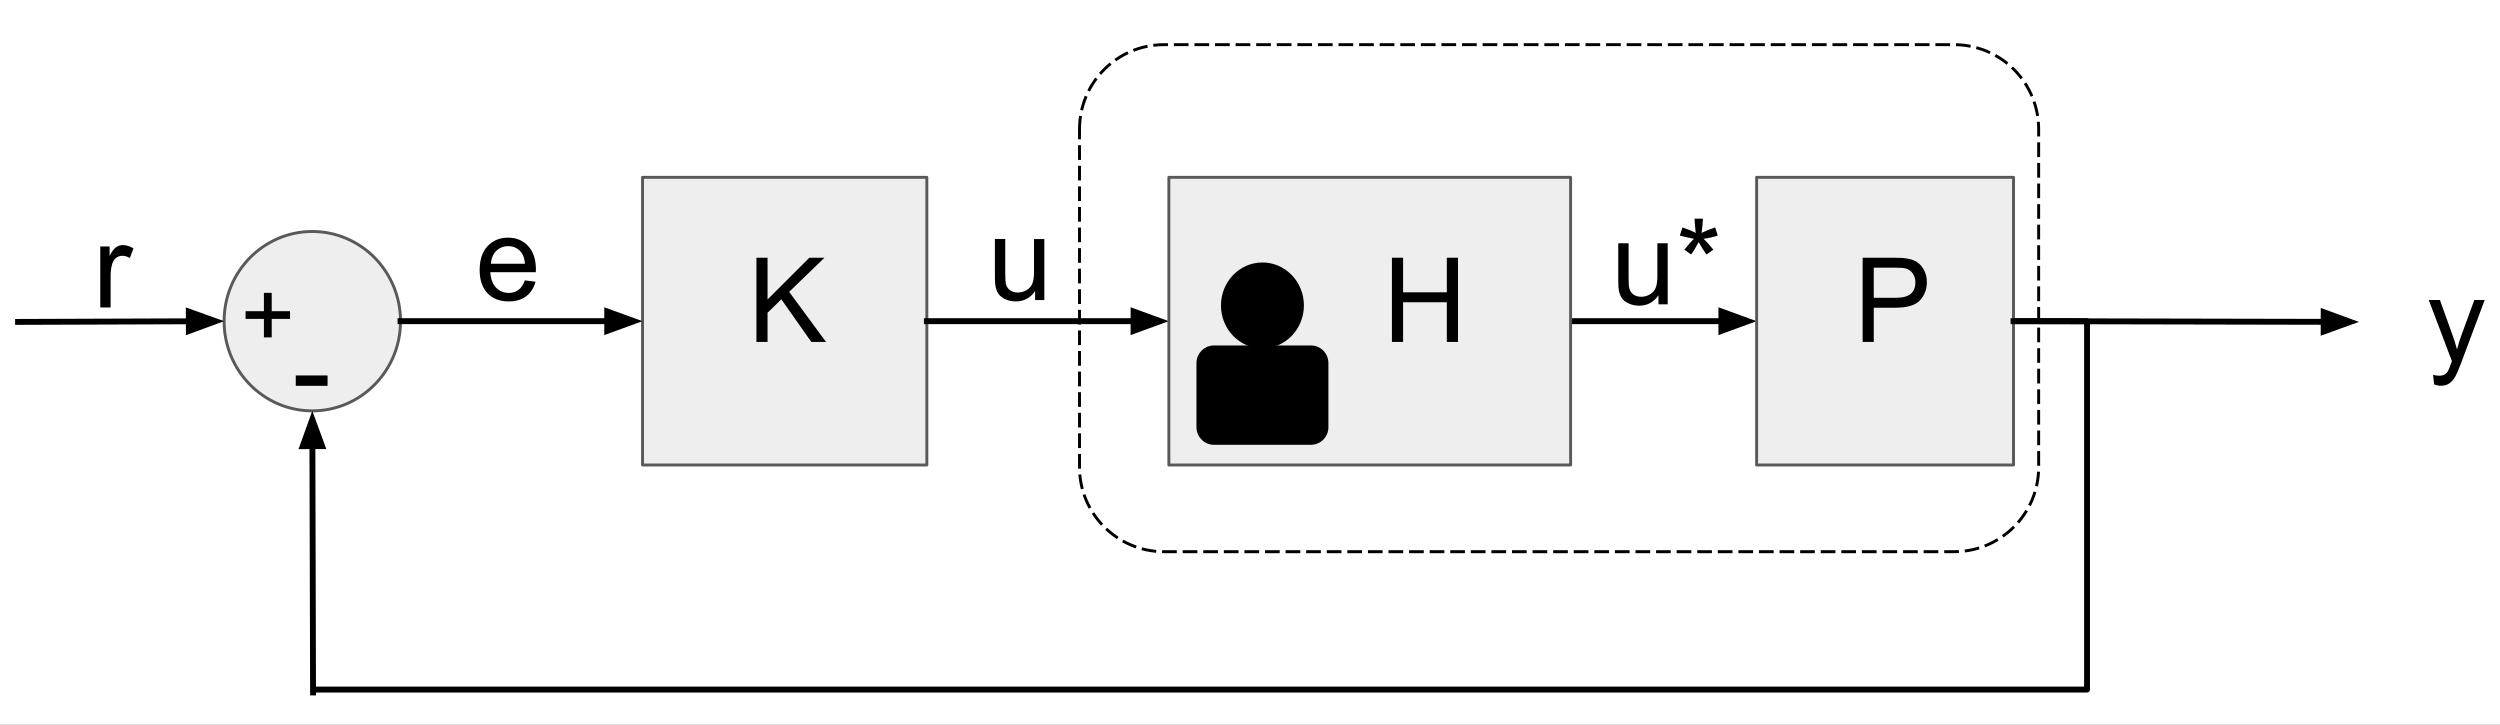 <?xml version="1.0" encoding="UTF-8" standalone="no"?>
<svg
   xmlns:dc="http://purl.org/dc/elements/1.1/"
   xmlns:cc="http://creativecommons.org/ns#"
   xmlns:rdf="http://www.w3.org/1999/02/22-rdf-syntax-ns#"
   xmlns:svg="http://www.w3.org/2000/svg"
   xmlns="http://www.w3.org/2000/svg"
   xmlns:sodipodi="http://sodipodi.sourceforge.net/DTD/sodipodi-0.dtd"
   xmlns:inkscape="http://www.inkscape.org/namespaces/inkscape"
   version="1.1"
   viewBox="0 0 850.251 246.478"
   stroke-miterlimit="10"
   id="svg117"
   sodipodi:docname="control_loop.svg"
   width="850.251"
   height="246.478"
   style="fill:none;stroke:none;stroke-linecap:square;stroke-miterlimit:10"
   inkscape:version="0.92.3 (2405546, 2018-03-11)">
  <rect x="0" y="0" width="850.251" height="246.478" fill="#808080" stroke="none"/>
  <defs
     id="defs121">
    <clipPath
       clipPathUnits="userSpaceOnUse"
       id="clipPath932">
      <rect
         style="opacity:1;fill:#ff0000;fill-opacity:1;stroke:#ff0000;stroke-width:4.594;stroke-miterlimit:4;stroke-dasharray:none;stroke-dashoffset:0;stroke-opacity:1"
         id="rect934"
         width="850.251"
         height="246.478"
         x="20.589"
         y="209.683" />
    </clipPath>
  </defs>
  <sodipodi:namedview
     pagecolor="#ffffff"
     bordercolor="#666666"
     borderopacity="1"
     objecttolerance="10"
     gridtolerance="10"
     guidetolerance="10"
     inkscape:pageopacity="0"
     inkscape:pageshadow="2"
     inkscape:window-width="1920"
     inkscape:window-height="1052"
     id="namedview119"
     showgrid="false"
     fit-margin-top="0"
     fit-margin-left="0"
     fit-margin-right="0"
     fit-margin-bottom="0"
     inkscape:zoom="1.4790317"
     inkscape:cx="384.13167"
     inkscape:cy="146.85975"
     inkscape:window-x="0"
     inkscape:window-y="16"
     inkscape:window-maximized="1"
     inkscape:current-layer="svg117" />
  <clipPath
     id="p.0">
    <path
       d="M 0,0 H 960 V 540 H 0 Z"
       id="path2"
       inkscape:connector-curvature="0"
       style="clip-rule:nonzero" />
  </clipPath>
  <g
     clip-path="url(#clipPath932)"
     id="g115"
     transform="translate(-20.589,-209.683)">
    <path
       d="M 0,0 H 960 V 540 H 0 Z"
       id="path5"
       inkscape:connector-curvature="0"
       style="fill:#ffffff;fill-rule:evenodd" />
    <path
       d="M 239.118,270 H 335.811 v 97.827 h -96.693 z"
       id="path7"
       inkscape:connector-curvature="0"
       style="fill:#eeeeee;fill-rule:evenodd" />
    <path
       d="M 239.118,270 H 335.811 v 97.827 h -96.693 z"
       id="path9"
       inkscape:connector-curvature="0"
       style="fill-rule:evenodd;stroke:#595959;stroke-width:1;stroke-linecap:butt;stroke-linejoin:round" />
    <path
       d="m 335.811,318.913 h 82.299"
       id="path11"
       inkscape:connector-curvature="0"
       style="fill:#000000;fill-opacity:0;fill-rule:evenodd" />
    <path
       d="m 335.811,318.913 h 70.299"
       id="path13"
       inkscape:connector-curvature="0"
       style="fill-rule:evenodd;stroke:#000000;stroke-width:2;stroke-linecap:butt;stroke-linejoin:round" />
    <path
       d="m 406.11,322.217 9.076,-3.303 -9.076,-3.303 z"
       id="path15"
       inkscape:connector-curvature="0"
       style="fill:#000000;fill-rule:evenodd;stroke:#000000;stroke-width:2;stroke-linecap:butt" />
    <path
       d="m 554.753,318.913 h 63.276"
       id="path17"
       inkscape:connector-curvature="0"
       style="fill:#000000;fill-opacity:0;fill-rule:evenodd" />
    <path
       d="m 554.753,318.913 h 51.276"
       id="path19"
       inkscape:connector-curvature="0"
       style="fill-rule:evenodd;stroke:#000000;stroke-width:2;stroke-linecap:butt;stroke-linejoin:round" />
    <path
       d="m 606.029,322.217 9.076,-3.303 -9.076,-3.303 z"
       id="path21"
       inkscape:connector-curvature="0"
       style="fill:#000000;fill-rule:evenodd;stroke:#000000;stroke-width:2;stroke-linecap:butt" />
    <path
       d="m 96.806,318.913 v 0 c 0,-16.847 13.431,-30.504 30,-30.504 v 0 c 7.957,0 15.587,3.214 21.213,8.934 5.626,5.721 8.787,13.479 8.787,21.57 v 0 c 0,16.847 -13.431,30.504 -30,30.504 v 0 c -16.569,0 -30,-13.657 -30,-30.504 z"
       id="path23"
       inkscape:connector-curvature="0"
       style="fill:#eeeeee;fill-rule:evenodd" />
    <path
       d="m 96.806,318.913 v 0 c 0,-16.847 13.431,-30.504 30,-30.504 v 0 c 7.957,0 15.587,3.214 21.213,8.934 5.626,5.721 8.787,13.479 8.787,21.57 v 0 c 0,16.847 -13.431,30.504 -30,30.504 v 0 c -16.569,0 -30,-13.657 -30,-30.504 z"
       id="path25"
       inkscape:connector-curvature="0"
       style="fill-rule:evenodd;stroke:#595959;stroke-width:1;stroke-linecap:butt;stroke-linejoin:round" />
    <path
       d="m 705.388,318.913 h 25.003 V 444.205 H 127.562"
       id="path27"
       inkscape:connector-curvature="0"
       style="fill:#000000;fill-opacity:0;fill-rule:evenodd" />
    <path
       d="m 705.388,318.913 h 25.003 V 444.205 H 127.562"
       id="path29"
       inkscape:connector-curvature="0"
       style="fill-rule:evenodd;stroke:#000000;stroke-width:2;stroke-linecap:butt;stroke-linejoin:round" />
    <path
       d="m 127.058,445.197 -0.252,-95.78"
       id="path31"
       inkscape:connector-curvature="0"
       style="fill:#000000;fill-opacity:0;fill-rule:evenodd" />
    <path
       d="m 127.058,445.197 -0.22,-83.78"
       id="path33"
       inkscape:connector-curvature="0"
       style="fill-rule:evenodd;stroke:#000000;stroke-width:2;stroke-linecap:butt;stroke-linejoin:round" />
    <path
       d="m 130.141,361.409 -3.327,-9.067 -3.28,9.085 z"
       id="path35"
       inkscape:connector-curvature="0"
       style="fill:#000000;fill-rule:evenodd;stroke:#000000;stroke-width:2;stroke-linecap:butt" />
    <path
       d="m 156.806,318.913 h 82.299"
       id="path37"
       inkscape:connector-curvature="0"
       style="fill:#000000;fill-opacity:0;fill-rule:evenodd" />
    <path
       d="m 156.806,318.913 h 70.299"
       id="path39"
       inkscape:connector-curvature="0"
       style="fill-rule:evenodd;stroke:#000000;stroke-width:2;stroke-linecap:butt;stroke-linejoin:round" />
    <path
       d="m 227.105,322.217 9.076,-3.303 -9.076,-3.303 z"
       id="path41"
       inkscape:connector-curvature="0"
       style="fill:#000000;fill-rule:evenodd;stroke:#000000;stroke-width:2;stroke-linecap:butt" />
    <path
       d="m 26.727,319.165 70.079,-0.252"
       id="path43"
       inkscape:connector-curvature="0"
       style="fill:#000000;fill-opacity:0;fill-rule:evenodd" />
    <path
       d="m 26.727,319.165 58.079,-0.209"
       id="path45"
       inkscape:connector-curvature="0"
       style="fill-rule:evenodd;stroke:#000000;stroke-width:2;stroke-linecap:butt;stroke-linejoin:round" />
    <path
       d="m 84.818,322.26 9.064,-3.336 -9.088,-3.271 z"
       id="path47"
       inkscape:connector-curvature="0"
       style="fill:#000000;fill-rule:evenodd;stroke:#000000;stroke-width:2;stroke-linecap:butt" />
    <path
       d="m 387.732,253.615 v 0 c 0,-15.873 12.868,-28.741 28.741,-28.741 h 268.723 c 7.622,0 14.933,3.028 20.323,8.418 5.39,5.39 8.418,12.7 8.418,20.323 v 114.959 c 0,15.873 -12.868,28.741 -28.741,28.741 H 416.473 v 0 c -15.873,0 -28.741,-12.868 -28.741,-28.741 z"
       id="path49"
       inkscape:connector-curvature="0"
       style="fill:#000000;fill-opacity:0;fill-rule:evenodd" />
    <path
       d="m 387.732,253.615 v 0 c 0,-15.873 12.868,-28.741 28.741,-28.741 h 268.723 c 7.622,0 14.933,3.028 20.323,8.418 5.39,5.39 8.418,12.7 8.418,20.323 v 114.959 c 0,15.873 -12.868,28.741 -28.741,28.741 H 416.473 v 0 c -15.873,0 -28.741,-12.868 -28.741,-28.741 z"
       id="path51"
       inkscape:connector-curvature="0"
       style="fill-rule:evenodd;stroke:#000000;stroke-width:1;stroke-linecap:butt;stroke-linejoin:round;stroke-dasharray:4, 3" />
    <path
       d="m 418.123,270 h 136.63 v 97.827 H 418.123 Z"
       id="path53"
       inkscape:connector-curvature="0"
       style="fill:#eeeeee;fill-rule:evenodd" />
    <path
       d="m 418.123,270 h 136.63 v 97.827 H 418.123 Z"
       id="path55"
       inkscape:connector-curvature="0"
       style="fill-rule:evenodd;stroke:#595959;stroke-width:1;stroke-linecap:butt;stroke-linejoin:round" />
    <path
       d="m 428.007,333.134 v 0 c 0,-3.018 2.447,-5.465 5.465,-5.465 h 32.945 c 1.449,0 2.839,0.576 3.864,1.601 1.025,1.025 1.601,2.415 1.601,3.864 V 354.992 c 0,3.018 -2.447,5.465 -5.465,5.465 h -32.945 v 0 c -3.018,0 -5.465,-2.447 -5.465,-5.465 z"
       id="path57"
       inkscape:connector-curvature="0"
       style="fill:#000000;fill-rule:evenodd" />
    <path
       d="m 428.007,333.134 v 0 c 0,-3.018 2.447,-5.465 5.465,-5.465 h 32.945 c 1.449,0 2.839,0.576 3.864,1.601 1.025,1.025 1.601,2.415 1.601,3.864 V 354.992 c 0,3.018 -2.447,5.465 -5.465,5.465 h -32.945 v 0 c -3.018,0 -5.465,-2.447 -5.465,-5.465 z"
       id="path59"
       inkscape:connector-curvature="0"
       style="fill-rule:evenodd;stroke:#000000;stroke-width:1;stroke-linecap:butt;stroke-linejoin:round" />
    <path
       d="m 436.337,313.559 v 0 c 0,-7.793 6.092,-14.11 13.606,-14.11 v 0 c 3.609,0 7.069,1.487 9.621,4.133 2.552,2.646 3.985,6.235 3.985,9.977 v 0 c 0,7.793 -6.092,14.11 -13.606,14.11 v 0 c -7.515,0 -13.606,-6.317 -13.606,-14.11 z"
       id="path61"
       inkscape:connector-curvature="0"
       style="fill:#000000;fill-rule:evenodd" />
    <path
       d="m 436.337,313.559 v 0 c 0,-7.793 6.092,-14.11 13.606,-14.11 v 0 c 3.609,0 7.069,1.487 9.621,4.133 2.552,2.646 3.985,6.235 3.985,9.977 v 0 c 0,7.793 -6.092,14.11 -13.606,14.11 v 0 c -7.515,0 -13.606,-6.317 -13.606,-14.11 z"
       id="path63"
       inkscape:connector-curvature="0"
       style="fill-rule:evenodd;stroke:#000000;stroke-width:1;stroke-linecap:butt;stroke-linejoin:round" />
    <path
       d="m 481.779,278.575 h 60 v 65.039 H 481.779 Z"
       id="path65"
       inkscape:connector-curvature="0"
       style="fill:#000000;fill-opacity:0;fill-rule:evenodd" />
    <path
       d="m 493.983,325.975 v -28.641 h 3.797 v 11.766 h 14.875 v -11.766 h 3.797 v 28.641 h -3.797 v -13.5 h -14.875 v 13.5 z"
       id="path67"
       inkscape:connector-curvature="0"
       style="fill:#000000;fill-rule:nonzero" />
    <path
       d="m 618.018,270 h 87.37 v 97.827 H 618.018 Z"
       id="path69"
       inkscape:connector-curvature="0"
       style="fill:#eeeeee;fill-rule:evenodd" />
    <path
       d="m 618.018,270 h 87.37 v 97.827 H 618.018 Z"
       id="path71"
       inkscape:connector-curvature="0"
       style="fill-rule:evenodd;stroke:#595959;stroke-width:1;stroke-linecap:butt;stroke-linejoin:round" />
    <path
       d="m 641.982,278.575 h 60 v 65.039 h -60 z"
       id="path73"
       inkscape:connector-curvature="0"
       style="fill:#000000;fill-opacity:0;fill-rule:evenodd" />
    <path
       d="m 654.075,325.975 v -28.641 h 10.797 q 2.844,0 4.359,0.281 2.109,0.344 3.531,1.344 1.422,0.984 2.281,2.766 0.875,1.766 0.875,3.891 0,3.656 -2.328,6.188 -2.312,2.531 -8.391,2.531 h -7.344 v 11.641 z m 3.781,-15.016 h 7.406 q 3.672,0 5.203,-1.359 1.547,-1.375 1.547,-3.859 0,-1.797 -0.906,-3.078 -0.906,-1.281 -2.391,-1.688 -0.953,-0.25 -3.531,-0.25 h -7.328 z"
       id="path75"
       inkscape:connector-curvature="0"
       style="fill:#000000;fill-rule:nonzero" />
    <path
       d="m 265.915,278.575 h 60 v 65.039 h -60 z"
       id="path77"
       inkscape:connector-curvature="0"
       style="fill:#000000;fill-opacity:0;fill-rule:evenodd" />
    <path
       d="m 277.852,325.975 v -28.641 h 3.781 v 14.203 l 14.219,-14.203 h 5.141 l -12.016,11.609 12.547,17.031 h -5 l -10.203,-14.5 -4.688,4.578 v 9.922 z"
       id="path79"
       inkscape:connector-curvature="0"
       style="fill:#000000;fill-rule:nonzero" />
    <path
       d="m 705.388,318.913 117.48,0.252"
       id="path81"
       inkscape:connector-curvature="0"
       style="fill:#000000;fill-opacity:0;fill-rule:evenodd" />
    <path
       d="m 705.388,318.913 105.48,0.226"
       id="path83"
       inkscape:connector-curvature="0"
       style="fill-rule:evenodd;stroke:#000000;stroke-width:2;stroke-linecap:butt;stroke-linejoin:round" />
    <path
       d="m 810.862,322.443 9.083,-3.284 -9.069,-3.323 z"
       id="path85"
       inkscape:connector-curvature="0"
       style="fill:#000000;fill-rule:evenodd;stroke:#000000;stroke-width:2;stroke-linecap:butt" />
    <path
       d="m 110.913,302.094 h 33.795 v 52.063 h -33.795 z"
       id="path87"
       inkscape:connector-curvature="0"
       style="fill:#000000;fill-opacity:0;fill-rule:evenodd" />
    <path
       d="m 121.179,340.901 v -3.531 h 10.813 v 3.531 z"
       id="path89"
       inkscape:connector-curvature="0"
       style="fill:#000000;fill-rule:nonzero" />
    <path
       d="m 93.328,288.409 h 43.874 v 52.063 H 93.328 Z"
       id="path91"
       inkscape:connector-curvature="0"
       style="fill:#000000;fill-opacity:0;fill-rule:evenodd" />
    <path
       d="m 110.344,324.426 v -6.281 h -6.234 v -2.625 h 6.234 v -6.234 h 2.656 v 6.234 h 6.234 v 2.625 h -6.234 v 6.281 z"
       id="path93"
       inkscape:connector-curvature="0"
       style="fill:#000000;fill-rule:nonzero" />
    <path
       d="m 43.1,266.85 h 37.323 v 52.063 H 43.1 Z"
       id="path95"
       inkscape:connector-curvature="0"
       style="fill:#000000;fill-opacity:0;fill-rule:evenodd" />
    <path
       d="m 54.693,314.25 v -20.75 h 3.172 v 3.156 q 1.203,-2.219 2.234,-2.922 1.031,-0.703 2.25,-0.703 1.781,0 3.625,1.141 l -1.219,3.266 q -1.281,-0.766 -2.578,-0.766 -1.156,0 -2.078,0.703 -0.906,0.688 -1.297,1.906 -0.594,1.875 -0.594,4.109 v 10.859 z"
       id="path97"
       inkscape:connector-curvature="0"
       style="fill:#000000;fill-rule:nonzero" />
    <path
       d="m 173.252,264.328 h 37.323 v 52.063 h -37.323 z"
       id="path99"
       inkscape:connector-curvature="0"
       style="fill:#000000;fill-opacity:0;fill-rule:evenodd" />
    <path
       d="m 199.096,305.041 3.625,0.453 q -0.859,3.188 -3.188,4.953 -2.312,1.75 -5.938,1.75 -4.547,0 -7.219,-2.797 -2.656,-2.812 -2.656,-7.875 0,-5.234 2.688,-8.125 2.703,-2.891 7,-2.891 4.156,0 6.797,2.844 2.641,2.828 2.641,7.969 0,0.312 -0.031,0.938 h -15.469 q 0.203,3.406 1.938,5.234 1.734,1.812 4.344,1.812 1.922,0 3.281,-1.016 1.375,-1.016 2.188,-3.25 z m -11.547,-5.672 h 11.578 q -0.234,-2.625 -1.328,-3.938 -1.672,-2.031 -4.359,-2.031 -2.422,0 -4.078,1.625 -1.641,1.625 -1.812,4.344 z"
       id="path101"
       inkscape:connector-curvature="0"
       style="fill:#000000;fill-rule:nonzero" />
    <path
       d="m 347.395,264.328 h 37.323 v 52.063 h -37.323 z"
       id="path103"
       inkscape:connector-curvature="0"
       style="fill:#000000;fill-opacity:0;fill-rule:evenodd" />
    <path
       d="m 372.629,311.728 v -3.047 q -2.422,3.516 -6.578,3.516 -1.844,0 -3.438,-0.703 -1.594,-0.703 -2.359,-1.766 -0.766,-1.062 -1.078,-2.609 -0.219,-1.031 -0.219,-3.281 V 290.978 h 3.516 v 11.516 q 0,2.75 0.219,3.703 0.328,1.391 1.391,2.188 1.078,0.781 2.672,0.781 1.578,0 2.953,-0.812 1.391,-0.812 1.969,-2.203 0.578,-1.391 0.578,-4.047 v -11.125 h 3.516 v 20.75 z"
       id="path105"
       inkscape:connector-curvature="0"
       style="fill:#000000;fill-rule:nonzero" />
    <path
       d="m 836.971,285.063 h 37.323 v 52.063 H 836.971 Z"
       id="path107"
       inkscape:connector-curvature="0"
       style="fill:#000000;fill-opacity:0;fill-rule:evenodd" />
    <path
       d="m 848.456,340.447 -0.391,-3.297 q 1.156,0.312 2.016,0.312 1.172,0 1.875,-0.391 0.703,-0.391 1.141,-1.094 0.344,-0.531 1.078,-2.609 0.094,-0.297 0.312,-0.859 l -7.875,-20.797 h 3.797 l 4.312,12.016 q 0.844,2.281 1.5,4.812 0.609,-2.422 1.453,-4.734 l 4.438,-12.094 h 3.516 l -7.891,21.109 q -1.281,3.406 -1.984,4.703 -0.938,1.734 -2.156,2.547 -1.203,0.812 -2.875,0.812 -1.016,0 -2.266,-0.438 z"
       id="path109"
       inkscape:connector-curvature="0"
       style="fill:#000000;fill-rule:nonzero" />
    <path
       d="m 559.399,265.777 h 63.276 v 49.165 H 559.399 Z"
       id="path111"
       inkscape:connector-curvature="0"
       style="fill:#000000;fill-opacity:0;fill-rule:evenodd" />
    <path
       d="m 584.633,313.177 v -3.047 q -2.422,3.516 -6.578,3.516 -1.844,0 -3.438,-0.703 -1.594,-0.703 -2.359,-1.766 -0.766,-1.062 -1.078,-2.609 -0.219,-1.031 -0.219,-3.281 V 292.427 h 3.516 v 11.516 q 0,2.75 0.219,3.703 0.328,1.391 1.391,2.188 1.078,0.781 2.672,0.781 1.578,0 2.953,-0.812 1.391,-0.812 1.969,-2.203 0.578,-1.391 0.578,-4.047 v -11.125 h 3.516 v 20.75 z m 7.262,-23.375 0.906,-2.781 q 3.094,1.094 4.5,1.891 -0.359,-3.531 -0.391,-4.859 h 2.844 q -0.062,1.938 -0.453,4.844 2.016,-1.016 4.609,-1.875 l 0.891,2.781 q -2.469,0.812 -4.859,1.094 1.188,1.031 3.359,3.688 l -2.344,1.656 q -1.125,-1.547 -2.672,-4.203 -1.453,2.766 -2.547,4.203 l -2.297,-1.656 q 2.266,-2.797 3.234,-3.688 -2.516,-0.5 -4.781,-1.094 z"
       id="path113"
       inkscape:connector-curvature="0"
       style="fill:#000000;fill-rule:nonzero" />
  </g>
</svg>
